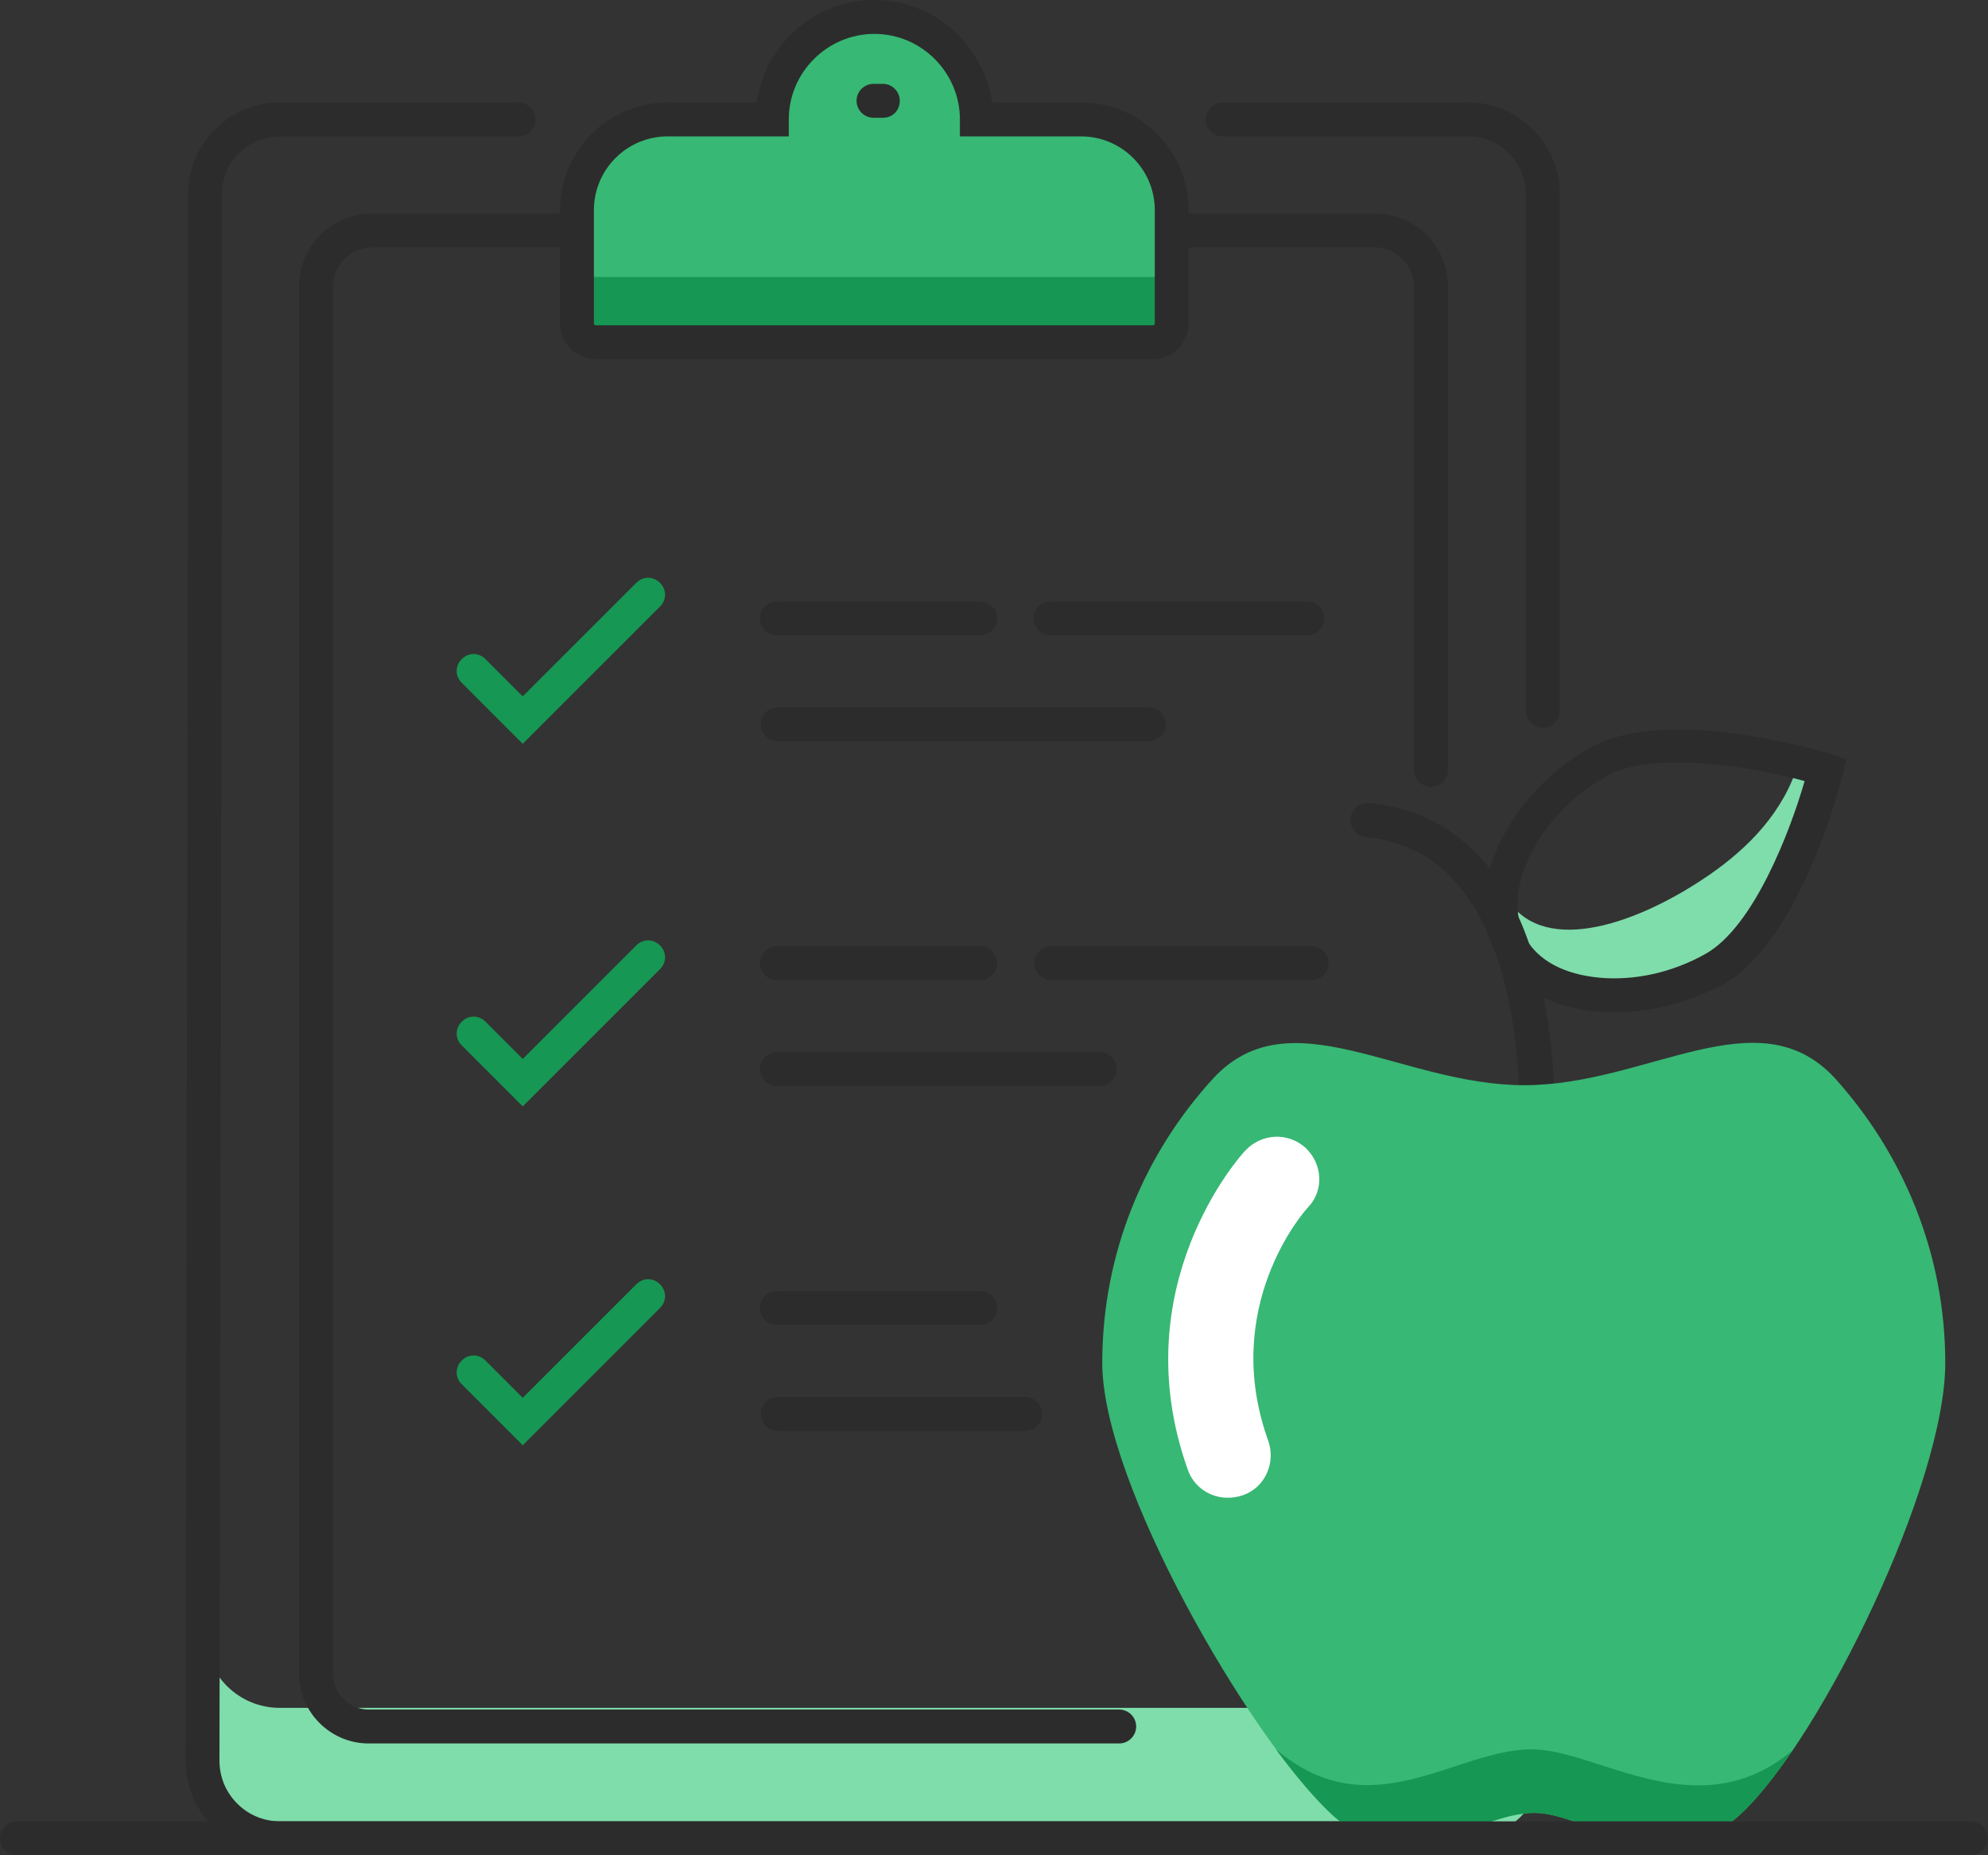 <svg width="75" height="70" viewBox="0 0 75 70" fill="none" xmlns="http://www.w3.org/2000/svg">
<rect x="0" y="0" width="75" height="70" fill="#333333" stroke="none"/>
<path d="M55.393 64.438H10.548C9.014 64.438 7.735 63.192 7.735 61.626V66.548C7.735 68.082 8.982 69.361 10.548 69.361H55.393C56.927 69.361 58.205 68.114 58.205 66.548V61.626C58.205 63.192 56.959 64.438 55.393 64.438Z" fill="#7FDCAB"/>
<path d="M58.206 27.457C57.854 27.457 57.566 27.169 57.566 26.817V7.32C57.566 6.137 56.607 5.146 55.393 5.146H46.123C45.772 5.146 45.484 4.858 45.484 4.507C45.484 4.155 45.772 3.868 46.123 3.868H55.393C57.279 3.868 58.845 5.402 58.845 7.32V26.817C58.845 27.169 58.557 27.457 58.206 27.457Z" fill="#2C2C2C"/>
<path d="M55.393 70H10.58C9.621 70 8.726 69.616 8.055 68.945C7.384 68.274 7 67.379 7 66.42L7.096 15.502V7.32C7.096 5.434 8.63 3.868 10.548 3.868H19.562C19.913 3.868 20.201 4.155 20.201 4.507C20.201 4.858 19.913 5.146 19.562 5.146H10.548C9.365 5.146 8.374 6.105 8.374 7.32V15.502L8.279 66.42C8.279 67.027 8.502 67.603 8.95 68.05C9.397 68.498 9.973 68.721 10.58 68.721H55.393C55.744 68.721 56.032 69.009 56.032 69.361C56.032 69.712 55.744 70 55.393 70Z" fill="#2C2C2C"/>
<path d="M42.224 65.781H13.904C12.466 65.781 11.283 64.598 11.283 63.16V10.804C11.283 9.301 12.498 8.055 14.032 8.055H51.877C53.379 8.055 54.626 9.269 54.626 10.804V29.055C54.626 29.406 54.338 29.694 53.986 29.694C53.635 29.694 53.347 29.406 53.347 29.055V10.804C53.347 10.005 52.676 9.333 51.877 9.333H14.032C13.233 9.333 12.562 10.005 12.562 10.804V63.16C12.562 63.895 13.169 64.502 13.904 64.502H42.224C42.575 64.502 42.863 64.79 42.863 65.141C42.863 65.493 42.575 65.781 42.224 65.781Z" fill="#2C2C2C"/>
<path d="M19.721 28.064L17.42 25.762C17.164 25.507 17.164 25.123 17.42 24.868C17.676 24.612 18.059 24.612 18.315 24.868L19.721 26.274L24.005 21.991C24.26 21.735 24.644 21.735 24.899 21.991C25.155 22.247 25.155 22.63 24.899 22.886L19.721 28.064Z" fill="#169753"/>
<path d="M19.721 41.744L17.42 39.443C17.164 39.187 17.164 38.804 17.42 38.548C17.676 38.292 18.059 38.292 18.315 38.548L19.721 39.954L24.005 35.671C24.26 35.416 24.644 35.416 24.899 35.671C25.155 35.927 25.155 36.31 24.899 36.566L19.721 41.744Z" fill="#169753"/>
<path d="M19.721 54.53L17.42 52.228C17.164 51.973 17.164 51.589 17.42 51.333C17.676 51.078 18.059 51.078 18.315 51.333L19.721 52.74L24.005 48.457C24.26 48.201 24.644 48.201 24.899 48.457C25.155 48.712 25.155 49.096 24.899 49.352L19.721 54.53Z" fill="#169753"/>
<path d="M40.785 4.507H36.854C36.854 2.365 35.128 0.639 32.986 0.639C30.845 0.639 29.119 2.365 29.119 4.507H25.187C23.301 4.507 21.767 6.041 21.767 7.927V12.21C21.767 12.594 22.087 12.913 22.47 12.913H43.502C43.886 12.913 44.205 12.594 44.205 12.21V7.927C44.173 6.041 42.671 4.507 40.785 4.507Z" fill="#37B874"/>
<path d="M43.502 10.452H22.47C22.087 10.452 21.767 10.132 21.767 9.749V12.21C21.767 12.594 22.087 12.913 22.47 12.913H43.502C43.886 12.913 44.205 12.594 44.205 12.21V9.749C44.173 10.132 43.886 10.452 43.502 10.452Z" fill="#169753"/>
<path d="M43.502 13.553H22.47C21.735 13.553 21.128 12.945 21.128 12.21V7.927C21.128 5.689 22.95 3.868 25.187 3.868H28.543C28.863 1.694 30.717 0 32.986 0C35.255 0 37.109 1.694 37.429 3.868H40.785C43.023 3.868 44.845 5.689 44.845 7.927V12.21C44.813 12.945 44.237 13.553 43.502 13.553ZM25.187 5.146C23.653 5.146 22.406 6.393 22.406 7.927V12.21C22.406 12.242 22.438 12.274 22.47 12.274H43.502C43.534 12.274 43.566 12.242 43.566 12.21V7.927C43.566 6.393 42.319 5.146 40.785 5.146H36.214V4.507C36.214 2.749 34.776 1.279 32.986 1.279C31.228 1.279 29.758 2.717 29.758 4.507V5.146H25.187V5.146Z" fill="#2C2C2C"/>
<path d="M33.306 4.443H32.954C32.603 4.443 32.315 4.155 32.315 3.804C32.315 3.452 32.603 3.164 32.954 3.164H33.306C33.657 3.164 33.945 3.452 33.945 3.804C33.945 4.155 33.69 4.443 33.306 4.443Z" fill="#2C2C2C"/>
<path d="M36.982 23.973H29.31C28.959 23.973 28.671 23.685 28.671 23.333C28.671 22.982 28.959 22.694 29.31 22.694H36.982C37.333 22.694 37.621 22.982 37.621 23.333C37.621 23.685 37.333 23.973 36.982 23.973Z" fill="#2C2C2C"/>
<path d="M49.32 23.973H39.635C39.283 23.973 38.995 23.685 38.995 23.333C38.995 22.982 39.283 22.694 39.635 22.694H49.32C49.671 22.694 49.959 22.982 49.959 23.333C49.959 23.685 49.671 23.973 49.32 23.973Z" fill="#2C2C2C"/>
<path d="M43.342 27.968H29.342C28.991 27.968 28.703 27.68 28.703 27.329C28.703 26.977 28.991 26.689 29.342 26.689H43.342C43.694 26.689 43.982 26.977 43.982 27.329C43.982 27.68 43.694 27.968 43.342 27.968Z" fill="#2C2C2C"/>
<path d="M36.982 36.982H29.31C28.959 36.982 28.671 36.694 28.671 36.343C28.671 35.991 28.959 35.703 29.31 35.703H36.982C37.333 35.703 37.621 35.991 37.621 36.343C37.621 36.694 37.333 36.982 36.982 36.982Z" fill="#2C2C2C"/>
<path d="M49.48 36.982H39.667C39.315 36.982 39.028 36.694 39.028 36.343C39.028 35.991 39.315 35.703 39.667 35.703H49.48C49.831 35.703 50.119 35.991 50.119 36.343C50.119 36.694 49.831 36.982 49.48 36.982Z" fill="#2C2C2C"/>
<path d="M41.489 40.977H29.31C28.959 40.977 28.671 40.69 28.671 40.338C28.671 39.986 28.959 39.699 29.31 39.699H41.489C41.84 39.699 42.128 39.986 42.128 40.338C42.128 40.69 41.84 40.977 41.489 40.977Z" fill="#2C2C2C"/>
<path d="M36.982 49.991H29.31C28.959 49.991 28.671 49.703 28.671 49.352C28.671 49 28.959 48.712 29.31 48.712H36.982C37.333 48.712 37.621 49 37.621 49.352C37.621 49.703 37.333 49.991 36.982 49.991Z" fill="#2C2C2C"/>
<path d="M38.676 53.986H29.342C28.991 53.986 28.703 53.699 28.703 53.347C28.703 52.995 28.991 52.708 29.342 52.708H38.676C39.027 52.708 39.315 52.995 39.315 53.347C39.315 53.699 39.027 53.986 38.676 53.986Z" fill="#2C2C2C"/>
<path d="M67.859 28.767C67.283 30.653 65.97 31.977 64.5 33C61.815 34.854 58.333 36.055 56.927 34.009C56.831 33.881 56.767 33.754 56.703 33.626C56.607 34.393 56.703 35.096 57.055 35.735C58.269 37.877 61.945 38.1 64.694 36.566C67.443 35.032 68.881 29.055 68.881 29.055C68.881 29.055 68.498 28.927 67.859 28.767Z" fill="#7FDCAB"/>
<path d="M57.886 45.356C57.854 45.356 57.854 45.356 57.822 45.356C57.47 45.324 57.215 45.005 57.246 44.653C57.246 44.589 58.046 37.078 55.073 33.466C54.146 32.347 52.995 31.74 51.525 31.58C51.173 31.548 50.918 31.228 50.95 30.877C50.982 30.525 51.301 30.269 51.653 30.301C53.443 30.461 54.945 31.26 56.096 32.635C59.388 36.662 58.589 44.429 58.557 44.781C58.461 45.133 58.205 45.356 57.886 45.356Z" fill="#2C2C2C"/>
<path d="M73.388 51.429C73.388 55.968 68.753 65.525 65.717 68.402C62.872 71.087 59.868 68.402 57.886 68.402C55.584 68.402 53.027 71.119 50.183 68.402C47.114 65.493 41.584 55.968 41.584 51.429C41.584 47.306 43.151 43.566 45.74 40.721C48.648 37.525 52.836 40.945 57.502 40.945C62.169 40.945 66.324 37.525 69.233 40.69C71.79 43.534 73.388 47.274 73.388 51.429Z" fill="#37B874"/>
<path d="M57.79 66.004C54.881 66.004 51.717 69.041 48.137 66.004C48.872 66.995 49.575 67.826 50.183 68.402C53.027 71.087 55.553 68.402 57.886 68.402C59.868 68.402 62.872 71.119 65.717 68.402C66.324 67.826 66.963 66.995 67.635 66.037C64.055 69.041 60.283 66.004 57.79 66.004Z" fill="#169753"/>
<path d="M60.89 38.196C60.667 38.196 60.443 38.196 60.219 38.164C58.493 38.005 57.151 37.237 56.48 36.055C55.009 33.434 57.119 29.822 59.964 28.224C62.904 26.562 68.817 28.384 69.073 28.448L69.648 28.639L69.521 29.215C69.457 29.47 67.954 35.48 65.014 37.142C63.735 37.813 62.297 38.196 60.89 38.196ZM63.288 28.767C62.233 28.767 61.274 28.895 60.571 29.311C58.014 30.749 56.575 33.658 57.566 35.416C58.046 36.247 59.005 36.758 60.315 36.886C61.657 37.014 63.096 36.694 64.343 35.991C66.164 34.968 67.539 31.356 68.082 29.47C66.931 29.151 65.014 28.767 63.288 28.767Z" fill="#2C2C2C"/>
<path d="M46.315 56.511C45.644 56.511 45.036 56.096 44.813 55.457C42.352 48.553 46.794 43.598 46.986 43.406C47.593 42.767 48.584 42.703 49.256 43.31C49.895 43.918 49.959 44.909 49.352 45.548C49.192 45.708 46.027 49.32 47.849 54.37C48.137 55.201 47.721 56.128 46.89 56.416C46.699 56.48 46.507 56.511 46.315 56.511Z" fill="white"/>
<path d="M74.347 70H0.639C0.288 70 0 69.712 0 69.361C0 69.009 0.288 68.721 0.639 68.721H74.347C74.699 68.721 74.986 69.009 74.986 69.361C74.986 69.712 74.699 70 74.347 70Z" fill="#2C2C2C"/>
</svg>
